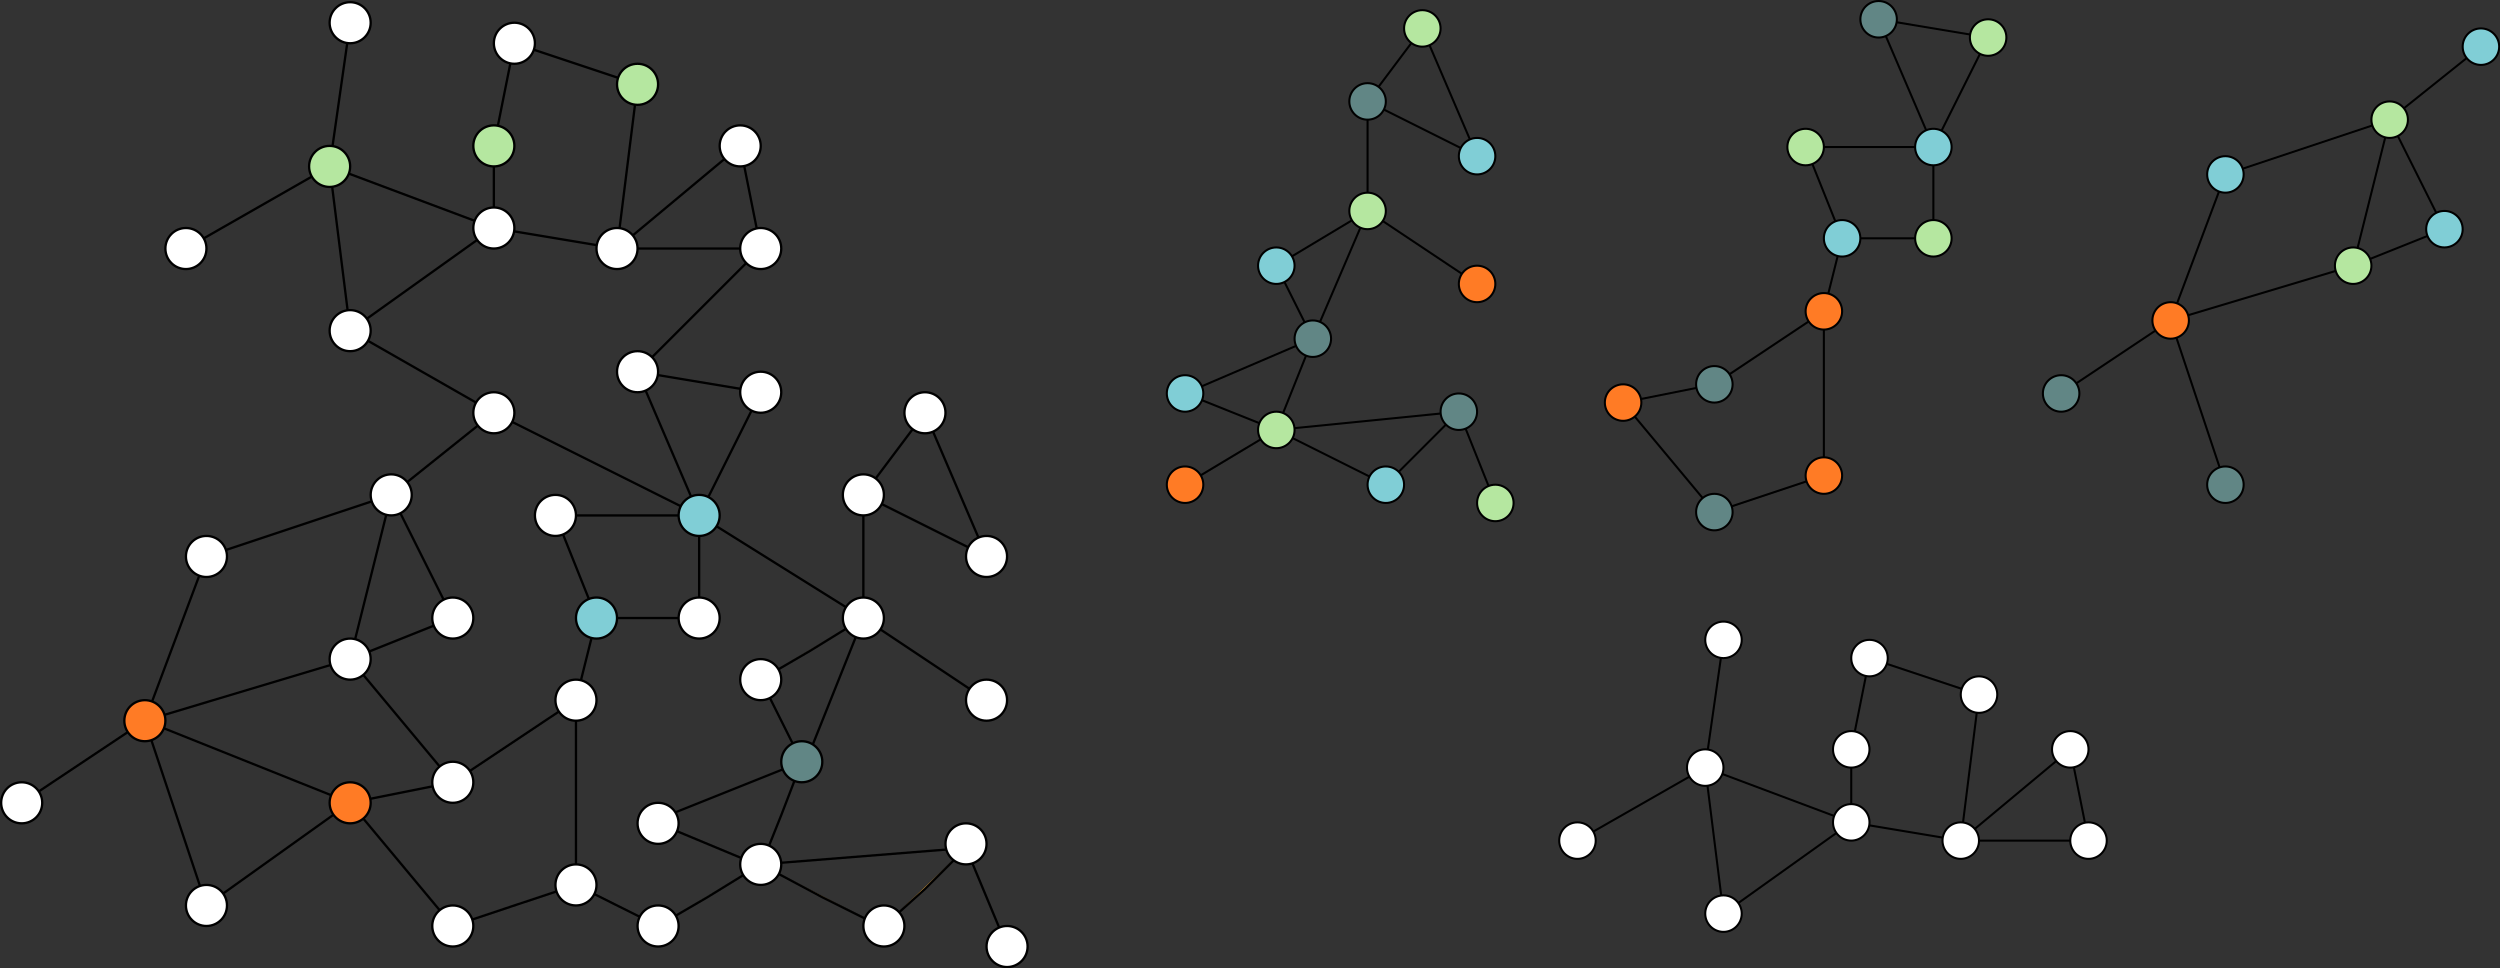 <?xml version="1.0" encoding="UTF-8" standalone="no"?>
<!-- Created with Inkscape (http://www.inkscape.org/) -->

<svg
   width="1317.515mm"
   height="510.295mm"
   viewBox="0 0 1317.515 510.295"
   version="1.1"
   id="svg9165"
   xml:space="preserve"
   inkscape:version="1.2.2 (b0a8486541, 2022-12-01)"
   sodipodi:docname="trans_inductive.svg"
   xmlns:inkscape="http://www.inkscape.org/namespaces/inkscape"
   xmlns:sodipodi="http://sodipodi.sourceforge.net/DTD/sodipodi-0.dtd"
   xmlns="http://www.w3.org/2000/svg"
   xmlns:svg="http://www.w3.org/2000/svg"><rect x="0" y="0" width="1317.515" height="510.295" fill="#333333" stroke="none"/><sodipodi:namedview
     id="namedview9167"
     pagecolor="#ffffff"
     bordercolor="#000000"
     borderopacity="0.25"
     inkscape:showpageshadow="2"
     inkscape:pageopacity="0.0"
     inkscape:pagecheckerboard="0"
     inkscape:deskcolor="#d1d1d1"
     inkscape:document-units="mm"
     showgrid="false"
     inkscape:zoom="0.10576563"
     inkscape:cx="1172.4036"
     inkscape:cy="1493.8691"
     inkscape:window-width="1920"
     inkscape:window-height="1131"
     inkscape:window-x="0"
     inkscape:window-y="32"
     inkscape:window-maximized="1"
     inkscape:current-layer="svg9165"><inkscape:page
       x="0"
       y="0"
       width="1317.514"
       height="510.295"
       id="page9782" /><inkscape:page
       x="8.29"
       y="0.075"
       width="66.296"
       height="62.327"
       id="page9784" /><inkscape:page
       x="84.586"
       y="0.075"
       width="96.573"
       height="67.544"
       id="page10171" /></sodipodi:namedview><defs
     id="defs9162" /><g
     inkscape:label="Calque 1"
     inkscape:groupmode="layer"
     id="layer1"
     transform="translate(-211.71,0.075)" /><g
     id="g9484"
     transform="matrix(2.885,0,0,2.885,0.005,0.546)"><g
       id="g9486"><path
         d="m 127.711,93.961 30,18.75"
         style="fill:none;stroke:#000000;stroke-width:0.425;stroke-linecap:butt;stroke-linejoin:miter;stroke-miterlimit:4;stroke-dasharray:none;stroke-opacity:1"
         id="path9488" /></g><g
       id="g9490"><path
         d="m 127.711,93.961 11.25,-22.5 -22.5,-3.75 22.5,-22.5 -22.5,22.5 11.25,26.25 h -26.25 l 7.5,18.75 h 18.75 v -18.75 l -37.5,-18.75 -26.25,-15 26.25,15 -18.75,15 -33.75,11.25 -11.25,30 -22.5,15 22.5,-15 11.25,33.75 26.25,-18.75 -37.5,-15 37.5,-11.25 18.75,-7.5 -11.25,-22.5 -7.5,30 18.75,22.5 -18.75,3.75 18.75,22.5 22.5,-7.5 15,7.5 -15,-7.5 v -33.75 l -22.5,15 22.5,-15 3.75,-15"
         style="fill:none;stroke:#000000;stroke-width:0.425;stroke-linecap:butt;stroke-linejoin:miter;stroke-miterlimit:4;stroke-dasharray:none;stroke-opacity:1"
         id="path9492" /></g><g
       id="g9494"><path
         d="m 157.711,90.211 11.25,-15 11.25,26.25 -22.5,-11.25"
         style="fill:none;stroke:#000000;stroke-width:0.425;stroke-linecap:butt;stroke-linejoin:miter;stroke-miterlimit:4;stroke-dasharray:none;stroke-opacity:1"
         id="path9496" /></g><g
       id="g9498"><path
         d="m 157.711,90.211 v 22.5"
         style="fill:none;stroke:#000000;stroke-width:0.425;stroke-linecap:butt;stroke-linejoin:miter;stroke-miterlimit:4;stroke-dasharray:none;stroke-opacity:1"
         id="path9500" /></g><g
       id="g9502"><path
         d="m 157.711,112.711 -9.75,6 -9,5.25"
         style="fill:#feb236;fill-opacity:1;fill-rule:nonzero;stroke:#000000;stroke-width:0.425;stroke-linecap:butt;stroke-linejoin:miter;stroke-miterlimit:4;stroke-dasharray:none;stroke-opacity:1"
         id="path9504" /></g><g
       id="g9506"><path
         d="m 157.711,112.711 22.5,15"
         style="fill:#feb236;fill-opacity:1;fill-rule:nonzero;stroke:#000000;stroke-width:0.425;stroke-linecap:butt;stroke-linejoin:miter;stroke-miterlimit:4;stroke-dasharray:none;stroke-opacity:1"
         id="path9508" /></g><g
       id="g9510"><path
         d="m 157.711,112.711 -10.5,26.25"
         style="fill:#feb236;fill-opacity:1;fill-rule:nonzero;stroke:#000000;stroke-width:0.425;stroke-linecap:butt;stroke-linejoin:miter;stroke-miterlimit:4;stroke-dasharray:none;stroke-opacity:1"
         id="path9512" /></g><g
       id="g9514"><path
         d="m 120.211,150.211 18,7.5"
         style="fill:#82b74b;fill-opacity:1;fill-rule:nonzero;stroke:#000000;stroke-width:0.425;stroke-linecap:butt;stroke-linejoin:miter;stroke-miterlimit:4;stroke-dasharray:none;stroke-opacity:1"
         id="path9516" /></g><g
       id="g9518"><path
         d="m 146.461,138.961 -26.25,10.5"
         style="fill:#82b74b;fill-opacity:1;fill-rule:nonzero;stroke:#000000;stroke-width:0.425;stroke-linecap:butt;stroke-linejoin:miter;stroke-miterlimit:4;stroke-dasharray:none;stroke-opacity:1"
         id="path9520" /></g><g
       id="g9522"><path
         d="m 146.461,138.961 -3.75,9.75 -3,7.5"
         style="fill:#feb236;fill-opacity:1;fill-rule:nonzero;stroke:#000000;stroke-width:0.425;stroke-linecap:butt;stroke-linejoin:miter;stroke-miterlimit:4;stroke-dasharray:none;stroke-opacity:1"
         id="path9524" /></g><g
       id="g9526"><path
         d="m 138.961,157.711 -9.75,6 -9,5.25"
         style="fill:#82b74b;fill-opacity:1;fill-rule:nonzero;stroke:#000000;stroke-width:0.425;stroke-linecap:butt;stroke-linejoin:miter;stroke-miterlimit:4;stroke-dasharray:none;stroke-opacity:1"
         id="path9528" /></g><g
       id="g9530"><path
         d="m 138.961,157.711 37.5,-3"
         style="fill:#feb236;fill-opacity:1;fill-rule:nonzero;stroke:#000000;stroke-width:0.425;stroke-linecap:butt;stroke-linejoin:miter;stroke-miterlimit:4;stroke-dasharray:none;stroke-opacity:1"
         id="path9532" /></g><g
       id="g9534"><path
         d="m 138.961,157.711 11.25,6 10.5,5.25"
         style="fill:#feb236;fill-opacity:1;fill-rule:nonzero;stroke:#000000;stroke-width:0.425;stroke-linecap:butt;stroke-linejoin:miter;stroke-miterlimit:4;stroke-dasharray:none;stroke-opacity:1"
         id="path9536" /></g><g
       id="g9538"><path
         d="m 176.461,154.711 -7.5,7.5 -7.5,6.75"
         style="fill:#feb236;fill-opacity:1;fill-rule:nonzero;stroke:#000000;stroke-width:0.425;stroke-linecap:butt;stroke-linejoin:miter;stroke-miterlimit:4;stroke-dasharray:none;stroke-opacity:1"
         id="path9540" /></g><g
       id="g9542"><path
         d="m 176.461,154.711 7.5,18"
         style="fill:#82b74b;fill-opacity:1;fill-rule:nonzero;stroke:#000000;stroke-width:0.425;stroke-linecap:butt;stroke-linejoin:miter;stroke-miterlimit:4;stroke-dasharray:none;stroke-opacity:1"
         id="path9544" /></g><g
       id="g9546"><path
         d="m 138.961,123.961 7.5,15"
         style="fill:#feb236;fill-opacity:1;fill-rule:nonzero;stroke:#000000;stroke-width:0.425;stroke-linecap:butt;stroke-linejoin:miter;stroke-miterlimit:4;stroke-dasharray:none;stroke-opacity:1"
         id="path9548" /></g><g
       id="g9550"><path
         d="m 63.961,60.211 26.25,-18.75 22.5,3.75 h 26.25 l -3.75,-18.75 -22.5,18.75 3.75,-30 -22.5,-7.5 -3.75,18.75 v 15 l -30,-11.25 3.75,-26.25 -3.75,26.25 -26.25,15 26.25,-15 z"
         style="fill:none;stroke:#000000;stroke-width:0.425;stroke-linecap:butt;stroke-linejoin:miter;stroke-miterlimit:4;stroke-dasharray:none;stroke-opacity:1"
         id="path9552" /></g><path
       d="m 165.211,168.961 c 0,2.074 -1.676,3.75 -3.75,3.75 -2.07,0 -3.75,-1.676 -3.75,-3.75 0,-2.07 1.68,-3.75 3.75,-3.75 2.074,0 3.75,1.68 3.75,3.75 z"
       style="fill:#80ced6;fill-opacity:1;fill-rule:nonzero;stroke:none"
       id="path9554" /><path
       d="m 180.211,153.961 c 0,2.074 -1.676,3.75 -3.75,3.75 -2.07,0 -3.75,-1.676 -3.75,-3.75 0,-2.07 1.68,-3.75 3.75,-3.75 2.074,0 3.75,1.68 3.75,3.75 z"
       style="fill:#80ced6;fill-opacity:1;fill-rule:nonzero;stroke:none"
       id="path9556" /><path
       d="m 187.711,172.711 c 0,2.074 -1.676,3.75 -3.75,3.75 -2.07,0 -3.75,-1.676 -3.75,-3.75 0,-2.07 1.68,-3.75 3.75,-3.75 2.074,0 3.75,1.68 3.75,3.75 z"
       style="fill:#80ced6;fill-opacity:1;fill-rule:nonzero;stroke:none"
       id="path9558" /><path
       d="m 183.961,127.711 c 0,2.074 -1.676,3.75 -3.75,3.75 -2.07,0 -3.75,-1.676 -3.75,-3.75 0,-2.07 1.68,-3.75 3.75,-3.75 2.074,0 3.75,1.68 3.75,3.75 z"
       style="fill:#80ced6;fill-opacity:1;fill-rule:nonzero;stroke:none"
       id="path9560" /><g
       id="g9562"><path
         d="m 150.211,138.961 c 0,2.074 -1.676,3.75 -3.75,3.75 -2.07,0 -3.75,-1.676 -3.75,-3.75 0,-2.07 1.68,-3.75 3.75,-3.75 2.074,0 3.75,1.68 3.75,3.75 z"
         style="fill:#618685;fill-opacity:1;fill-rule:nonzero;stroke:#000000;stroke-width:0.425;stroke-linecap:butt;stroke-linejoin:miter;stroke-miterlimit:4;stroke-dasharray:none;stroke-opacity:1"
         id="path9564" /></g><path
       d="m 142.711,157.711 c 0,2.074 -1.676,3.75 -3.75,3.75 -2.07,0 -3.75,-1.676 -3.75,-3.75 0,-2.07 1.68,-3.75 3.75,-3.75 2.074,0 3.75,1.68 3.75,3.75 z"
       style="fill:#80ced6;fill-opacity:1;fill-rule:nonzero;stroke:none"
       id="path9566" /><path
       d="m 161.461,112.711 c 0,2.074 -1.676,3.75 -3.75,3.75 -2.07,0 -3.75,-1.676 -3.75,-3.75 0,-2.07 1.68,-3.75 3.75,-3.75 2.074,0 3.75,1.68 3.75,3.75 z"
       style="fill:#80ced6;fill-opacity:1;fill-rule:nonzero;stroke:none"
       id="path9568" /><path
       d="m 142.711,123.961 c 0,2.074 -1.676,3.75 -3.75,3.75 -2.07,0 -3.75,-1.676 -3.75,-3.75 0,-2.07 1.68,-3.75 3.75,-3.75 2.074,0 3.75,1.68 3.75,3.75 z"
       style="fill:#80ced6;fill-opacity:1;fill-rule:nonzero;stroke:none"
       id="path9570" /><path
       d="m 161.461,90.211 c 0,2.074 -1.676,3.75 -3.75,3.75 -2.07,0 -3.75,-1.676 -3.75,-3.75 0,-2.07 1.68,-3.75 3.75,-3.75 2.074,0 3.75,1.68 3.75,3.75 z"
       style="fill:#80ced6;fill-opacity:1;fill-rule:nonzero;stroke:none"
       id="path9572" /><path
       d="m 123.961,150.211 c 0,2.074 -1.676,3.75 -3.75,3.75 -2.07,0 -3.75,-1.676 -3.75,-3.75 0,-2.07 1.68,-3.75 3.75,-3.75 2.074,0 3.75,1.68 3.75,3.75 z"
       style="fill:#80ced6;fill-opacity:1;fill-rule:nonzero;stroke:none"
       id="path9574" /><path
       d="m 123.961,168.961 c 0,2.074 -1.676,3.75 -3.75,3.75 -2.07,0 -3.75,-1.676 -3.75,-3.75 0,-2.07 1.68,-3.75 3.75,-3.75 2.074,0 3.75,1.68 3.75,3.75 z"
       style="fill:#80ced6;fill-opacity:1;fill-rule:nonzero;stroke:none"
       id="path9576" /><g
       id="g9578"><path
         d="m 131.461,93.961 c 0,2.074 -1.676,3.75 -3.75,3.75 -2.07,0 -3.75,-1.676 -3.75,-3.75 0,-2.07 1.68,-3.75 3.75,-3.75 2.074,0 3.75,1.68 3.75,3.75 z"
         style="fill:#80ced6;fill-opacity:1;fill-rule:nonzero;stroke:#000000;stroke-width:0.425;stroke-linecap:butt;stroke-linejoin:miter;stroke-miterlimit:4;stroke-dasharray:none;stroke-opacity:1"
         id="path9580" /></g><g
       id="g9582"><path
         d="m 112.711,112.711 c 0,2.074 -1.676,3.75 -3.75,3.75 -2.07,0 -3.75,-1.676 -3.75,-3.75 0,-2.07 1.68,-3.75 3.75,-3.75 2.074,0 3.75,1.68 3.75,3.75 z"
         style="fill:#80ced6;fill-opacity:1;fill-rule:nonzero;stroke:#000000;stroke-width:0.425;stroke-linecap:butt;stroke-linejoin:miter;stroke-miterlimit:4;stroke-dasharray:none;stroke-opacity:1"
         id="path9584" /></g><path
       d="m 105.211,93.961 c 0,2.074 -1.676,3.75 -3.75,3.75 -2.07,0 -3.75,-1.676 -3.75,-3.75 0,-2.07 1.68,-3.75 3.75,-3.75 2.074,0 3.75,1.68 3.75,3.75 z"
       style="fill:#80ced6;fill-opacity:1;fill-rule:nonzero;stroke:none"
       id="path9586" /><path
       d="m 142.711,71.461 c 0,2.074 -1.676,3.75 -3.75,3.75 -2.07,0 -3.75,-1.676 -3.75,-3.75 0,-2.07 1.68,-3.75 3.75,-3.75 2.074,0 3.75,1.68 3.75,3.75 z"
       style="fill:#80ced6;fill-opacity:1;fill-rule:nonzero;stroke:none"
       id="path9588" /><path
       d="m 108.961,127.711 c 0,2.074 -1.676,3.75 -3.75,3.75 -2.07,0 -3.75,-1.676 -3.75,-3.75 0,-2.07 1.68,-3.75 3.75,-3.75 2.074,0 3.75,1.68 3.75,3.75 z"
       style="fill:#80ced6;fill-opacity:1;fill-rule:nonzero;stroke:none"
       id="path9590" /><path
       d="m 86.461,112.711 c 0,2.074 -1.676,3.75 -3.75,3.75 -2.07,0 -3.75,-1.676 -3.75,-3.75 0,-2.07 1.68,-3.75 3.75,-3.75 2.074,0 3.75,1.68 3.75,3.75 z"
       style="fill:#80ced6;fill-opacity:1;fill-rule:nonzero;stroke:none"
       id="path9592" /><path
       d="m 86.461,142.711 c 0,2.074 -1.676,3.75 -3.75,3.75 -2.07,0 -3.75,-1.676 -3.75,-3.75 0,-2.07 1.68,-3.75 3.75,-3.75 2.074,0 3.75,1.68 3.75,3.75 z"
       style="fill:#80ced6;fill-opacity:1;fill-rule:nonzero;stroke:none"
       id="path9594" /><path
       d="m 108.961,161.461 c 0,2.074 -1.676,3.75 -3.75,3.75 -2.07,0 -3.75,-1.676 -3.75,-3.75 0,-2.07 1.68,-3.75 3.75,-3.75 2.074,0 3.75,1.68 3.75,3.75 z"
       style="fill:#80ced6;fill-opacity:1;fill-rule:nonzero;stroke:none"
       id="path9596" /><path
       d="m 86.461,168.961 c 0,2.074 -1.676,3.75 -3.75,3.75 -2.07,0 -3.75,-1.676 -3.75,-3.75 0,-2.07 1.68,-3.75 3.75,-3.75 2.074,0 3.75,1.68 3.75,3.75 z"
       style="fill:#80ced6;fill-opacity:1;fill-rule:nonzero;stroke:none"
       id="path9598" /><g
       id="g9600"><path
         d="m 67.711,146.461 c 0,2.074 -1.676,3.75 -3.75,3.75 -2.07,0 -3.75,-1.676 -3.75,-3.75 0,-2.07 1.68,-3.75 3.75,-3.75 2.074,0 3.75,1.68 3.75,3.75 z"
         style="fill:#ff7b25;fill-opacity:1;fill-rule:nonzero;stroke:#000000;stroke-width:0.425;stroke-linecap:butt;stroke-linejoin:miter;stroke-miterlimit:4;stroke-dasharray:none;stroke-opacity:1"
         id="path9602" /></g><path
       d="m 67.711,120.211 c 0,2.074 -1.676,3.75 -3.75,3.75 -2.07,0 -3.75,-1.676 -3.75,-3.75 0,-2.07 1.68,-3.75 3.75,-3.75 2.074,0 3.75,1.68 3.75,3.75 z"
       style="fill:#80ced6;fill-opacity:1;fill-rule:nonzero;stroke:none"
       id="path9604" /><path
       d="m 75.211,90.211 c 0,2.074 -1.676,3.75 -3.75,3.75 -2.07,0 -3.75,-1.676 -3.75,-3.75 0,-2.07 1.68,-3.75 3.75,-3.75 2.074,0 3.75,1.68 3.75,3.75 z"
       style="fill:#80ced6;fill-opacity:1;fill-rule:nonzero;stroke:none"
       id="path9606" /><path
       d="m 93.961,75.211 c 0,2.074 -1.676,3.75 -3.75,3.75 -2.07,0 -3.75,-1.676 -3.75,-3.75 0,-2.07 1.68,-3.75 3.75,-3.75 2.074,0 3.75,1.68 3.75,3.75 z"
       style="fill:#80ced6;fill-opacity:1;fill-rule:nonzero;stroke:none"
       id="path9608" /><path
       d="m 120.211,67.711 c 0,2.074 -1.676,3.75 -3.75,3.75 -2.07,0 -3.75,-1.676 -3.75,-3.75 0,-2.07 1.68,-3.75 3.75,-3.75 2.074,0 3.75,1.68 3.75,3.75 z"
       style="fill:#80ced6;fill-opacity:1;fill-rule:nonzero;stroke:none"
       id="path9610" /><path
       d="m 142.711,45.211 c 0,2.074 -1.676,3.75 -3.75,3.75 -2.07,0 -3.75,-1.676 -3.75,-3.75 0,-2.07 1.68,-3.75 3.75,-3.75 2.074,0 3.75,1.68 3.75,3.75 z"
       style="fill:#80ced6;fill-opacity:1;fill-rule:nonzero;stroke:none"
       id="path9612" /><path
       d="m 172.711,75.211 c 0,2.074 -1.676,3.75 -3.75,3.75 -2.07,0 -3.75,-1.676 -3.75,-3.75 0,-2.07 1.68,-3.75 3.75,-3.75 2.074,0 3.75,1.68 3.75,3.75 z"
       style="fill:#80ced6;fill-opacity:1;fill-rule:nonzero;stroke:none"
       id="path9614" /><path
       d="m 183.961,101.461 c 0,2.074 -1.676,3.75 -3.75,3.75 -2.07,0 -3.75,-1.676 -3.75,-3.75 0,-2.07 1.68,-3.75 3.75,-3.75 2.074,0 3.75,1.68 3.75,3.75 z"
       style="fill:#80ced6;fill-opacity:1;fill-rule:nonzero;stroke:none"
       id="path9616" /><g
       id="g9618"><path
         d="m 67.711,60.211 c 0,2.074 -1.676,3.75 -3.75,3.75 -2.07,0 -3.75,-1.676 -3.75,-3.75 0,-2.07 1.68,-3.75 3.75,-3.75 2.074,0 3.75,1.68 3.75,3.75 z"
         style="fill:#ffffff;fill-opacity:1;fill-rule:nonzero;stroke:#000000;stroke-width:0.425;stroke-linecap:butt;stroke-linejoin:miter;stroke-miterlimit:4;stroke-dasharray:none;stroke-opacity:1"
         id="path9620" /></g><path
       d="m 41.461,101.461 c 0,2.074 -1.676,3.75 -3.75,3.75 -2.07,0 -3.75,-1.676 -3.75,-3.75 0,-2.07 1.68,-3.75 3.75,-3.75 2.074,0 3.75,1.68 3.75,3.75 z"
       style="fill:#80ced6;fill-opacity:1;fill-rule:nonzero;stroke:none"
       id="path9622" /><g
       id="g9624"><path
         d="m 30.211,131.461 c 0,2.074 -1.676,3.75 -3.75,3.75 -2.07,0 -3.75,-1.676 -3.75,-3.75 0,-2.07 1.68,-3.75 3.75,-3.75 2.074,0 3.75,1.68 3.75,3.75 z"
         style="fill:#ff7b25;fill-opacity:1;fill-rule:nonzero;stroke:#000000;stroke-width:0.425;stroke-linecap:butt;stroke-linejoin:miter;stroke-miterlimit:4;stroke-dasharray:none;stroke-opacity:1"
         id="path9626" /></g><path
       d="m 7.711,146.461 c 0,2.074 -1.676,3.75 -3.75,3.75 -2.07,0 -3.75,-1.676 -3.75,-3.75 0,-2.07 1.68,-3.75 3.75,-3.75 2.074,0 3.75,1.68 3.75,3.75 z"
       style="fill:#80ced6;fill-opacity:1;fill-rule:nonzero;stroke:none"
       id="path9628" /><path
       d="m 41.461,165.211 c 0,2.074 -1.676,3.75 -3.75,3.75 -2.07,0 -3.75,-1.676 -3.75,-3.75 0,-2.07 1.68,-3.75 3.75,-3.75 2.074,0 3.75,1.68 3.75,3.75 z"
       style="fill:#80ced6;fill-opacity:1;fill-rule:nonzero;stroke:none"
       id="path9630" /><path
       d="m 131.461,112.711 c 0,2.074 -1.676,3.75 -3.75,3.75 -2.07,0 -3.75,-1.676 -3.75,-3.75 0,-2.07 1.68,-3.75 3.75,-3.75 2.074,0 3.75,1.68 3.75,3.75 z"
       style="fill:#80ced6;fill-opacity:1;fill-rule:nonzero;stroke:none"
       id="path9632" /><g
       id="g9634"><path
         d="m 93.961,75.211 c 0,2.074 -1.676,3.75 -3.75,3.75 -2.07,0 -3.75,-1.676 -3.75,-3.75 0,-2.07 1.68,-3.75 3.75,-3.75 2.074,0 3.75,1.68 3.75,3.75 z"
         style="fill:#ffffff;fill-opacity:1;fill-rule:nonzero;stroke:#000000;stroke-width:0.425;stroke-linecap:butt;stroke-linejoin:miter;stroke-miterlimit:4;stroke-dasharray:none;stroke-opacity:1"
         id="path9636" /></g><g
       id="g9638"><path
         d="m 75.211,90.211 c 0,2.074 -1.676,3.75 -3.75,3.75 -2.07,0 -3.75,-1.676 -3.75,-3.75 0,-2.07 1.68,-3.75 3.75,-3.75 2.074,0 3.75,1.68 3.75,3.75 z"
         style="fill:#ffffff;fill-opacity:1;fill-rule:nonzero;stroke:#000000;stroke-width:0.425;stroke-linecap:butt;stroke-linejoin:miter;stroke-miterlimit:4;stroke-dasharray:none;stroke-opacity:1"
         id="path9640" /></g><g
       id="g9642"><path
         d="m 86.461,112.711 c 0,2.074 -1.676,3.75 -3.75,3.75 -2.07,0 -3.75,-1.676 -3.75,-3.75 0,-2.07 1.68,-3.75 3.75,-3.75 2.074,0 3.75,1.68 3.75,3.75 z"
         style="fill:#ffffff;fill-opacity:1;fill-rule:nonzero;stroke:#000000;stroke-width:0.425;stroke-linecap:butt;stroke-linejoin:miter;stroke-miterlimit:4;stroke-dasharray:none;stroke-opacity:1"
         id="path9644" /></g><g
       id="g9646"><path
         d="m 67.711,120.211 c 0,2.074 -1.676,3.75 -3.75,3.75 -2.07,0 -3.75,-1.676 -3.75,-3.75 0,-2.07 1.68,-3.75 3.75,-3.75 2.074,0 3.75,1.68 3.75,3.75 z"
         style="fill:#ffffff;fill-opacity:1;fill-rule:nonzero;stroke:#000000;stroke-width:0.425;stroke-linecap:butt;stroke-linejoin:miter;stroke-miterlimit:4;stroke-dasharray:none;stroke-opacity:1"
         id="path9648" /></g><g
       id="g9650"><path
         d="m 41.461,101.461 c 0,2.074 -1.676,3.75 -3.75,3.75 -2.07,0 -3.75,-1.676 -3.75,-3.75 0,-2.07 1.68,-3.75 3.75,-3.75 2.074,0 3.75,1.68 3.75,3.75 z"
         style="fill:#ffffff;fill-opacity:1;fill-rule:nonzero;stroke:#000000;stroke-width:0.425;stroke-linecap:butt;stroke-linejoin:miter;stroke-miterlimit:4;stroke-dasharray:none;stroke-opacity:1"
         id="path9652" /></g><g
       id="g9654"><path
         d="m 86.461,142.711 c 0,2.074 -1.676,3.75 -3.75,3.75 -2.07,0 -3.75,-1.676 -3.75,-3.75 0,-2.07 1.68,-3.75 3.75,-3.75 2.074,0 3.75,1.68 3.75,3.75 z"
         style="fill:#ffffff;fill-opacity:1;fill-rule:nonzero;stroke:#000000;stroke-width:0.425;stroke-linecap:butt;stroke-linejoin:miter;stroke-miterlimit:4;stroke-dasharray:none;stroke-opacity:1"
         id="path9656" /></g><g
       id="g9658"><path
         d="m 108.961,127.711 c 0,2.074 -1.676,3.75 -3.75,3.75 -2.07,0 -3.75,-1.676 -3.75,-3.75 0,-2.07 1.68,-3.75 3.75,-3.75 2.074,0 3.75,1.68 3.75,3.75 z"
         style="fill:#ffffff;fill-opacity:1;fill-rule:nonzero;stroke:#000000;stroke-width:0.425;stroke-linecap:butt;stroke-linejoin:miter;stroke-miterlimit:4;stroke-dasharray:none;stroke-opacity:1"
         id="path9660" /></g><g
       id="g9662"><path
         d="m 7.711,146.461 c 0,2.074 -1.676,3.75 -3.75,3.75 -2.07,0 -3.75,-1.676 -3.75,-3.75 0,-2.07 1.68,-3.75 3.75,-3.75 2.074,0 3.75,1.68 3.75,3.75 z"
         style="fill:#ffffff;fill-opacity:1;fill-rule:nonzero;stroke:#000000;stroke-width:0.425;stroke-linecap:butt;stroke-linejoin:miter;stroke-miterlimit:4;stroke-dasharray:none;stroke-opacity:1"
         id="path9664" /></g><g
       id="g9666"><path
         d="m 41.461,165.211 c 0,2.074 -1.676,3.75 -3.75,3.75 -2.07,0 -3.75,-1.676 -3.75,-3.75 0,-2.07 1.68,-3.75 3.75,-3.75 2.074,0 3.75,1.68 3.75,3.75 z"
         style="fill:#ffffff;fill-opacity:1;fill-rule:nonzero;stroke:#000000;stroke-width:0.425;stroke-linecap:butt;stroke-linejoin:miter;stroke-miterlimit:4;stroke-dasharray:none;stroke-opacity:1"
         id="path9668" /></g><g
       id="g9670"><path
         d="m 86.461,168.961 c 0,2.074 -1.676,3.75 -3.75,3.75 -2.07,0 -3.75,-1.676 -3.75,-3.75 0,-2.07 1.68,-3.75 3.75,-3.75 2.074,0 3.75,1.68 3.75,3.75 z"
         style="fill:#ffffff;fill-opacity:1;fill-rule:nonzero;stroke:#000000;stroke-width:0.425;stroke-linecap:butt;stroke-linejoin:miter;stroke-miterlimit:4;stroke-dasharray:none;stroke-opacity:1"
         id="path9672" /></g><g
       id="g9674"><path
         d="m 108.961,161.461 c 0,2.074 -1.676,3.75 -3.75,3.75 -2.07,0 -3.75,-1.676 -3.75,-3.75 0,-2.07 1.68,-3.75 3.75,-3.75 2.074,0 3.75,1.68 3.75,3.75 z"
         style="fill:#ffffff;fill-opacity:1;fill-rule:nonzero;stroke:#000000;stroke-width:0.425;stroke-linecap:butt;stroke-linejoin:miter;stroke-miterlimit:4;stroke-dasharray:none;stroke-opacity:1"
         id="path9676" /></g><g
       id="g9678"><path
         d="m 123.961,168.961 c 0,2.074 -1.676,3.75 -3.75,3.75 -2.07,0 -3.75,-1.676 -3.75,-3.75 0,-2.07 1.68,-3.75 3.75,-3.75 2.074,0 3.75,1.68 3.75,3.75 z"
         style="fill:#ffffff;fill-opacity:1;fill-rule:nonzero;stroke:#000000;stroke-width:0.425;stroke-linecap:butt;stroke-linejoin:miter;stroke-miterlimit:4;stroke-dasharray:none;stroke-opacity:1"
         id="path9680" /></g><g
       id="g9682"><path
         d="m 142.711,157.711 c 0,2.074 -1.676,3.75 -3.75,3.75 -2.07,0 -3.75,-1.676 -3.75,-3.75 0,-2.07 1.68,-3.75 3.75,-3.75 2.074,0 3.75,1.68 3.75,3.75 z"
         style="fill:#ffffff;fill-opacity:1;fill-rule:nonzero;stroke:#000000;stroke-width:0.425;stroke-linecap:butt;stroke-linejoin:miter;stroke-miterlimit:4;stroke-dasharray:none;stroke-opacity:1"
         id="path9684" /></g><g
       id="g9686"><path
         d="m 165.211,168.961 c 0,2.074 -1.676,3.75 -3.75,3.75 -2.07,0 -3.75,-1.676 -3.75,-3.75 0,-2.07 1.68,-3.75 3.75,-3.75 2.074,0 3.75,1.68 3.75,3.75 z"
         style="fill:#ffffff;fill-opacity:1;fill-rule:nonzero;stroke:#000000;stroke-width:0.425;stroke-linecap:butt;stroke-linejoin:miter;stroke-miterlimit:4;stroke-dasharray:none;stroke-opacity:1"
         id="path9688" /></g><g
       id="g9690"><path
         d="m 180.211,153.961 c 0,2.074 -1.676,3.75 -3.75,3.75 -2.07,0 -3.75,-1.676 -3.75,-3.75 0,-2.07 1.68,-3.75 3.75,-3.75 2.074,0 3.75,1.68 3.75,3.75 z"
         style="fill:#ffffff;fill-opacity:1;fill-rule:nonzero;stroke:#000000;stroke-width:0.425;stroke-linecap:butt;stroke-linejoin:miter;stroke-miterlimit:4;stroke-dasharray:none;stroke-opacity:1"
         id="path9692" /></g><g
       id="g9694"><path
         d="m 187.711,172.711 c 0,2.074 -1.676,3.75 -3.75,3.75 -2.07,0 -3.75,-1.676 -3.75,-3.75 0,-2.07 1.68,-3.75 3.75,-3.75 2.074,0 3.75,1.68 3.75,3.75 z"
         style="fill:#ffffff;fill-opacity:1;fill-rule:nonzero;stroke:#000000;stroke-width:0.425;stroke-linecap:butt;stroke-linejoin:miter;stroke-miterlimit:4;stroke-dasharray:none;stroke-opacity:1"
         id="path9696" /></g><g
       id="g9698"><path
         d="m 123.961,150.211 c 0,2.074 -1.676,3.75 -3.75,3.75 -2.07,0 -3.75,-1.676 -3.75,-3.75 0,-2.07 1.68,-3.75 3.75,-3.75 2.074,0 3.75,1.68 3.75,3.75 z"
         style="fill:#ffffff;fill-opacity:1;fill-rule:nonzero;stroke:#000000;stroke-width:0.425;stroke-linecap:butt;stroke-linejoin:miter;stroke-miterlimit:4;stroke-dasharray:none;stroke-opacity:1"
         id="path9700" /></g><g
       id="g9702"><path
         d="m 142.711,123.961 c 0,2.074 -1.676,3.75 -3.75,3.75 -2.07,0 -3.75,-1.676 -3.75,-3.75 0,-2.07 1.68,-3.75 3.75,-3.75 2.074,0 3.75,1.68 3.75,3.75 z"
         style="fill:#ffffff;fill-opacity:1;fill-rule:nonzero;stroke:#000000;stroke-width:0.425;stroke-linecap:butt;stroke-linejoin:miter;stroke-miterlimit:4;stroke-dasharray:none;stroke-opacity:1"
         id="path9704" /></g><g
       id="g9706"><path
         d="m 161.461,112.711 c 0,2.074 -1.676,3.75 -3.75,3.75 -2.07,0 -3.75,-1.676 -3.75,-3.75 0,-2.07 1.68,-3.75 3.75,-3.75 2.074,0 3.75,1.68 3.75,3.75 z"
         style="fill:#ffffff;fill-opacity:1;fill-rule:nonzero;stroke:#000000;stroke-width:0.425;stroke-linecap:butt;stroke-linejoin:miter;stroke-miterlimit:4;stroke-dasharray:none;stroke-opacity:1"
         id="path9708" /></g><g
       id="g9710"><path
         d="m 183.961,127.711 c 0,2.074 -1.676,3.75 -3.75,3.75 -2.07,0 -3.75,-1.676 -3.75,-3.75 0,-2.07 1.68,-3.75 3.75,-3.75 2.074,0 3.75,1.68 3.75,3.75 z"
         style="fill:#ffffff;fill-opacity:1;fill-rule:nonzero;stroke:#000000;stroke-width:0.425;stroke-linecap:butt;stroke-linejoin:miter;stroke-miterlimit:4;stroke-dasharray:none;stroke-opacity:1"
         id="path9712" /></g><g
       id="g9714"><path
         d="m 161.461,90.211 c 0,2.074 -1.676,3.75 -3.75,3.75 -2.07,0 -3.75,-1.676 -3.75,-3.75 0,-2.07 1.68,-3.75 3.75,-3.75 2.074,0 3.75,1.68 3.75,3.75 z"
         style="fill:#ffffff;fill-opacity:1;fill-rule:nonzero;stroke:#000000;stroke-width:0.425;stroke-linecap:butt;stroke-linejoin:miter;stroke-miterlimit:4;stroke-dasharray:none;stroke-opacity:1"
         id="path9716" /></g><g
       id="g9718"><path
         d="m 172.711,75.211 c 0,2.074 -1.676,3.75 -3.75,3.75 -2.07,0 -3.75,-1.676 -3.75,-3.75 0,-2.07 1.68,-3.75 3.75,-3.75 2.074,0 3.75,1.68 3.75,3.75 z"
         style="fill:#ffffff;fill-opacity:1;fill-rule:nonzero;stroke:#000000;stroke-width:0.425;stroke-linecap:butt;stroke-linejoin:miter;stroke-miterlimit:4;stroke-dasharray:none;stroke-opacity:1"
         id="path9720" /></g><g
       id="g9722"><path
         d="m 183.961,101.461 c 0,2.074 -1.676,3.75 -3.75,3.75 -2.07,0 -3.75,-1.676 -3.75,-3.75 0,-2.07 1.68,-3.75 3.75,-3.75 2.074,0 3.75,1.68 3.75,3.75 z"
         style="fill:#ffffff;fill-opacity:1;fill-rule:nonzero;stroke:#000000;stroke-width:0.425;stroke-linecap:butt;stroke-linejoin:miter;stroke-miterlimit:4;stroke-dasharray:none;stroke-opacity:1"
         id="path9724" /></g><g
       id="g9726"><path
         d="m 105.211,93.961 c 0,2.074 -1.676,3.75 -3.75,3.75 -2.07,0 -3.75,-1.676 -3.75,-3.75 0,-2.07 1.68,-3.75 3.75,-3.75 2.074,0 3.75,1.68 3.75,3.75 z"
         style="fill:#ffffff;fill-opacity:1;fill-rule:nonzero;stroke:#000000;stroke-width:0.425;stroke-linecap:butt;stroke-linejoin:miter;stroke-miterlimit:4;stroke-dasharray:none;stroke-opacity:1"
         id="path9728" /></g><g
       id="g9730"><path
         d="m 131.461,112.711 c 0,2.074 -1.676,3.75 -3.75,3.75 -2.07,0 -3.75,-1.676 -3.75,-3.75 0,-2.07 1.68,-3.75 3.75,-3.75 2.074,0 3.75,1.68 3.75,3.75 z"
         style="fill:#ffffff;fill-opacity:1;fill-rule:nonzero;stroke:#000000;stroke-width:0.425;stroke-linecap:butt;stroke-linejoin:miter;stroke-miterlimit:4;stroke-dasharray:none;stroke-opacity:1"
         id="path9732" /></g><g
       id="g9734"><path
         d="m 120.211,67.711 c 0,2.074 -1.676,3.75 -3.75,3.75 -2.07,0 -3.75,-1.676 -3.75,-3.75 0,-2.07 1.68,-3.75 3.75,-3.75 2.074,0 3.75,1.68 3.75,3.75 z"
         style="fill:#ffffff;fill-opacity:1;fill-rule:nonzero;stroke:#000000;stroke-width:0.425;stroke-linecap:butt;stroke-linejoin:miter;stroke-miterlimit:4;stroke-dasharray:none;stroke-opacity:1"
         id="path9736" /></g><g
       id="g9738"><path
         d="m 142.711,71.461 c 0,2.074 -1.676,3.75 -3.75,3.75 -2.07,0 -3.75,-1.676 -3.75,-3.75 0,-2.07 1.68,-3.75 3.75,-3.75 2.074,0 3.75,1.68 3.75,3.75 z"
         style="fill:#ffffff;fill-opacity:1;fill-rule:nonzero;stroke:#000000;stroke-width:0.425;stroke-linecap:butt;stroke-linejoin:miter;stroke-miterlimit:4;stroke-dasharray:none;stroke-opacity:1"
         id="path9740" /></g><g
       id="g9742"><path
         d="m 142.711,45.211 c 0,2.074 -1.676,3.75 -3.75,3.75 -2.07,0 -3.75,-1.676 -3.75,-3.75 0,-2.07 1.68,-3.75 3.75,-3.75 2.074,0 3.75,1.68 3.75,3.75 z"
         style="fill:#ffffff;fill-opacity:1;fill-rule:nonzero;stroke:#000000;stroke-width:0.425;stroke-linecap:butt;stroke-linejoin:miter;stroke-miterlimit:4;stroke-dasharray:none;stroke-opacity:1"
         id="path9744" /></g><g
       id="g9746"><path
         d="m 93.961,41.461 c 0,2.074 -1.676,3.75 -3.75,3.75 -2.07,0 -3.75,-1.676 -3.75,-3.75 0,-2.07 1.68,-3.75 3.75,-3.75 2.074,0 3.75,1.68 3.75,3.75 z"
         style="fill:#ffffff;fill-opacity:1;fill-rule:nonzero;stroke:#000000;stroke-width:0.425;stroke-linecap:butt;stroke-linejoin:miter;stroke-miterlimit:4;stroke-dasharray:none;stroke-opacity:1"
         id="path9748" /></g><g
       id="g9750"><path
         d="m 37.711,45.211 c 0,2.074 -1.676,3.75 -3.75,3.75 -2.07,0 -3.75,-1.676 -3.75,-3.75 0,-2.07 1.68,-3.75 3.75,-3.75 2.074,0 3.75,1.68 3.75,3.75 z"
         style="fill:#ffffff;fill-opacity:1;fill-rule:nonzero;stroke:#000000;stroke-width:0.425;stroke-linecap:butt;stroke-linejoin:miter;stroke-miterlimit:4;stroke-dasharray:none;stroke-opacity:1"
         id="path9752" /></g><g
       id="g9754"><path
         d="m 63.961,30.211 c 0,2.074 -1.676,3.75 -3.75,3.75 -2.07,0 -3.75,-1.676 -3.75,-3.75 0,-2.07 1.68,-3.75 3.75,-3.75 2.074,0 3.75,1.68 3.75,3.75 z"
         style="fill:#b5e7a0;fill-opacity:1;fill-rule:nonzero;stroke:#000000;stroke-width:0.425;stroke-linecap:butt;stroke-linejoin:miter;stroke-miterlimit:4;stroke-dasharray:none;stroke-opacity:1"
         id="path9756" /></g><g
       id="g9758"><path
         d="m 138.961,26.461 c 0,2.074 -1.676,3.75 -3.75,3.75 -2.07,0 -3.75,-1.676 -3.75,-3.75 0,-2.07 1.68,-3.75 3.75,-3.75 2.074,0 3.75,1.68 3.75,3.75 z"
         style="fill:#ffffff;fill-opacity:1;fill-rule:nonzero;stroke:#000000;stroke-width:0.425;stroke-linecap:butt;stroke-linejoin:miter;stroke-miterlimit:4;stroke-dasharray:none;stroke-opacity:1"
         id="path9760" /></g><g
       id="g9762"><path
         d="m 97.711,7.711 c 0,2.074 -1.676,3.75 -3.75,3.75 -2.07,0 -3.75,-1.676 -3.75,-3.75 0,-2.07 1.68,-3.75 3.75,-3.75 2.074,0 3.75,1.68 3.75,3.75 z"
         style="fill:#ffffff;fill-opacity:1;fill-rule:nonzero;stroke:#000000;stroke-width:0.425;stroke-linecap:butt;stroke-linejoin:miter;stroke-miterlimit:4;stroke-dasharray:none;stroke-opacity:1"
         id="path9764" /></g><g
       id="g9766"><path
         d="m 93.961,26.461 c 0,2.074 -1.676,3.75 -3.75,3.75 -2.07,0 -3.75,-1.676 -3.75,-3.75 0,-2.07 1.68,-3.75 3.75,-3.75 2.074,0 3.75,1.68 3.75,3.75 z"
         style="fill:#b5e7a0;fill-opacity:1;fill-rule:nonzero;stroke:#000000;stroke-width:0.425;stroke-linecap:butt;stroke-linejoin:miter;stroke-miterlimit:4;stroke-dasharray:none;stroke-opacity:1"
         id="path9768" /></g><g
       id="g9770"><path
         d="m 116.461,45.211 c 0,2.074 -1.676,3.75 -3.75,3.75 -2.07,0 -3.75,-1.676 -3.75,-3.75 0,-2.07 1.68,-3.75 3.75,-3.75 2.074,0 3.75,1.68 3.75,3.75 z"
         style="fill:#ffffff;fill-opacity:1;fill-rule:nonzero;stroke:#000000;stroke-width:0.425;stroke-linecap:butt;stroke-linejoin:miter;stroke-miterlimit:4;stroke-dasharray:none;stroke-opacity:1"
         id="path9772" /></g><g
       id="g9774"><path
         d="m 120.211,15.211 c 0,2.074 -1.676,3.75 -3.75,3.75 -2.07,0 -3.75,-1.676 -3.75,-3.75 0,-2.07 1.68,-3.75 3.75,-3.75 2.074,0 3.75,1.68 3.75,3.75 z"
         style="fill:#b5e7a0;fill-opacity:1;fill-rule:nonzero;stroke:#000000;stroke-width:0.425;stroke-linecap:butt;stroke-linejoin:miter;stroke-miterlimit:4;stroke-dasharray:none;stroke-opacity:1"
         id="path9776" /></g><g
       id="g9778"><path
         d="m 67.711,3.961 c 0,2.074 -1.676,3.75 -3.75,3.75 -2.07,0 -3.75,-1.676 -3.75,-3.75 0,-2.07 1.68,-3.75 3.75,-3.75 2.074,0 3.75,1.68 3.75,3.75 z"
         style="fill:#ffffff;fill-opacity:1;fill-rule:nonzero;stroke:#000000;stroke-width:0.425;stroke-linecap:butt;stroke-linejoin:miter;stroke-miterlimit:4;stroke-dasharray:none;stroke-opacity:1"
         id="path9780" /></g></g><g
     id="g9961"
     transform="matrix(2.565,0,0,2.565,614.914,0.545)"><g
       id="g9963"><path
         d="m 52.5,5.625 -11.25,15 22.5,11.25 z"
         style="fill:none;stroke:#000000;stroke-width:0.425;stroke-linecap:butt;stroke-linejoin:miter;stroke-miterlimit:4;stroke-dasharray:none;stroke-opacity:1"
         id="path9965" /></g><g
       id="g9967"><path
         d="m 41.25,20.625 v 22.5 l 22.5,15 -22.5,-15 -18.75,11.25 18.75,-11.25 -11.25,26.25 -7.5,-15 7.5,15 -26.25,11.25 18.75,7.5 -18.75,11.25 18.75,-11.25 7.5,-18.75 -7.5,18.75 22.5,11.25 15,-15 7.5,18.75 -7.5,-18.75 -37.5,3.75"
         style="fill:none;stroke:#000000;stroke-width:0.425;stroke-linecap:butt;stroke-linejoin:miter;stroke-miterlimit:4;stroke-dasharray:none;stroke-opacity:1"
         id="path9969" /></g><g
       id="g9971"><path
         d="m 48.75,99.375 c 0,2.07 -1.68,3.75 -3.75,3.75 -2.07,0 -3.75,-1.68 -3.75,-3.75 0,-2.07 1.68,-3.75 3.75,-3.75 2.07,0 3.75,1.68 3.75,3.75 z"
         style="fill:#80ced6;fill-opacity:1;fill-rule:nonzero;stroke:#000000;stroke-width:0.425;stroke-linecap:butt;stroke-linejoin:miter;stroke-miterlimit:4;stroke-dasharray:none;stroke-opacity:1"
         id="path9973" /></g><g
       id="g9975"><path
         d="m 63.75,84.375 c 0,2.07 -1.68,3.75 -3.75,3.75 -2.07,0 -3.75,-1.68 -3.75,-3.75 0,-2.07 1.68,-3.75 3.75,-3.75 2.07,0 3.75,1.68 3.75,3.75 z"
         style="fill:#618685;fill-opacity:1;fill-rule:nonzero;stroke:#000000;stroke-width:0.425;stroke-linecap:butt;stroke-linejoin:miter;stroke-miterlimit:4;stroke-dasharray:none;stroke-opacity:1"
         id="path9977" /></g><g
       id="g9979"><path
         d="m 71.25,103.125 c 0,2.07 -1.68,3.75 -3.75,3.75 -2.07,0 -3.75,-1.68 -3.75,-3.75 0,-2.07 1.68,-3.75 3.75,-3.75 2.07,0 3.75,1.68 3.75,3.75 z"
         style="fill:#b5e7a0;fill-opacity:1;fill-rule:nonzero;stroke:#000000;stroke-width:0.425;stroke-linecap:butt;stroke-linejoin:miter;stroke-miterlimit:4;stroke-dasharray:none;stroke-opacity:1"
         id="path9981" /></g><g
       id="g9983"><path
         d="m 67.5,58.125 c 0,2.07 -1.68,3.75 -3.75,3.75 -2.07,0 -3.75,-1.68 -3.75,-3.75 0,-2.07 1.68,-3.75 3.75,-3.75 2.07,0 3.75,1.68 3.75,3.75 z"
         style="fill:#ff7b25;fill-opacity:1;fill-rule:nonzero;stroke:#000000;stroke-width:0.425;stroke-linecap:butt;stroke-linejoin:miter;stroke-miterlimit:4;stroke-dasharray:none;stroke-opacity:1"
         id="path9985" /></g><g
       id="g9987"><path
         d="m 33.75,69.375 c 0,2.07 -1.68,3.75 -3.75,3.75 -2.07,0 -3.75,-1.68 -3.75,-3.75 0,-2.07 1.68,-3.75 3.75,-3.75 2.07,0 3.75,1.68 3.75,3.75 z"
         style="fill:#618685;fill-opacity:1;fill-rule:nonzero;stroke:#000000;stroke-width:0.425;stroke-linecap:butt;stroke-linejoin:miter;stroke-miterlimit:4;stroke-dasharray:none;stroke-opacity:1"
         id="path9989" /></g><g
       id="g9991"><path
         d="m 26.25,88.125 c 0,2.07 -1.68,3.75 -3.75,3.75 -2.07,0 -3.75,-1.68 -3.75,-3.75 0,-2.07 1.68,-3.75 3.75,-3.75 2.07,0 3.75,1.68 3.75,3.75 z"
         style="fill:#b5e7a0;fill-opacity:1;fill-rule:nonzero;stroke:#000000;stroke-width:0.425;stroke-linecap:butt;stroke-linejoin:miter;stroke-miterlimit:4;stroke-dasharray:none;stroke-opacity:1"
         id="path9993" /></g><g
       id="g9995"><path
         d="m 45,43.125 c 0,2.07 -1.68,3.75 -3.75,3.75 -2.07,0 -3.75,-1.68 -3.75,-3.75 0,-2.07 1.68,-3.75 3.75,-3.75 2.07,0 3.75,1.68 3.75,3.75 z"
         style="fill:#b5e7a0;fill-opacity:1;fill-rule:nonzero;stroke:#000000;stroke-width:0.425;stroke-linecap:butt;stroke-linejoin:miter;stroke-miterlimit:4;stroke-dasharray:none;stroke-opacity:1"
         id="path9997" /></g><g
       id="g9999"><path
         d="m 26.25,54.375 c 0,2.07 -1.68,3.75 -3.75,3.75 -2.07,0 -3.75,-1.68 -3.75,-3.75 0,-2.07 1.68,-3.75 3.75,-3.75 2.07,0 3.75,1.68 3.75,3.75 z"
         style="fill:#80ced6;fill-opacity:1;fill-rule:nonzero;stroke:#000000;stroke-width:0.425;stroke-linecap:butt;stroke-linejoin:miter;stroke-miterlimit:4;stroke-dasharray:none;stroke-opacity:1"
         id="path10001" /></g><g
       id="g10003"><path
         d="m 45,20.625 c 0,2.07 -1.68,3.75 -3.75,3.75 -2.07,0 -3.75,-1.68 -3.75,-3.75 0,-2.07 1.68,-3.75 3.75,-3.75 2.07,0 3.75,1.68 3.75,3.75 z"
         style="fill:#618685;fill-opacity:1;fill-rule:nonzero;stroke:#000000;stroke-width:0.425;stroke-linecap:butt;stroke-linejoin:miter;stroke-miterlimit:4;stroke-dasharray:none;stroke-opacity:1"
         id="path10005" /></g><g
       id="g10007"><path
         d="m 7.5,80.625 c 0,2.07 -1.68,3.75 -3.75,3.75 -2.07,0 -3.75,-1.68 -3.75,-3.75 0,-2.07 1.68,-3.75 3.75,-3.75 2.07,0 3.75,1.68 3.75,3.75 z"
         style="fill:#80ced6;fill-opacity:1;fill-rule:nonzero;stroke:#000000;stroke-width:0.425;stroke-linecap:butt;stroke-linejoin:miter;stroke-miterlimit:4;stroke-dasharray:none;stroke-opacity:1"
         id="path10009" /></g><g
       id="g10011"><path
         d="m 7.5,99.375 c 0,2.07 -1.68,3.75 -3.75,3.75 -2.07,0 -3.75,-1.68 -3.75,-3.75 0,-2.07 1.68,-3.75 3.75,-3.75 2.07,0 3.75,1.68 3.75,3.75 z"
         style="fill:#ff7b25;fill-opacity:1;fill-rule:nonzero;stroke:#000000;stroke-width:0.425;stroke-linecap:butt;stroke-linejoin:miter;stroke-miterlimit:4;stroke-dasharray:none;stroke-opacity:1"
         id="path10013" /></g><g
       id="g10015"><path
         d="m 56.25,5.625 c 0,2.07 -1.68,3.75 -3.75,3.75 -2.07,0 -3.75,-1.68 -3.75,-3.75 0,-2.07 1.68,-3.75 3.75,-3.75 2.07,0 3.75,1.68 3.75,3.75 z"
         style="fill:#b5e7a0;fill-opacity:1;fill-rule:nonzero;stroke:#000000;stroke-width:0.425;stroke-linecap:butt;stroke-linejoin:miter;stroke-miterlimit:4;stroke-dasharray:none;stroke-opacity:1"
         id="path10017" /></g><g
       id="g10019"><path
         d="m 67.5,31.875 c 0,2.07 -1.68,3.75 -3.75,3.75 -2.07,0 -3.75,-1.68 -3.75,-3.75 0,-2.07 1.68,-3.75 3.75,-3.75 2.07,0 3.75,1.68 3.75,3.75 z"
         style="fill:#80ced6;fill-opacity:1;fill-rule:nonzero;stroke:#000000;stroke-width:0.425;stroke-linecap:butt;stroke-linejoin:miter;stroke-miterlimit:4;stroke-dasharray:none;stroke-opacity:1"
         id="path10021" /></g><g
       id="g10023"><path
         d="M 146.25,3.75 168.75,7.5 157.5,30 Z"
         style="fill:none;stroke:#000000;stroke-width:0.425;stroke-linecap:butt;stroke-linejoin:miter;stroke-miterlimit:4;stroke-dasharray:none;stroke-opacity:1"
         id="path10025" /></g><g
       id="g10027"><path
         d="m 157.5,30 h -26.25 l 7.5,18.75 h 18.75 z"
         style="fill:none;stroke:#000000;stroke-width:0.425;stroke-linecap:butt;stroke-linejoin:miter;stroke-miterlimit:4;stroke-dasharray:none;stroke-opacity:1"
         id="path10029" /></g><g
       id="g10031"><path
         d="m 138.75,48.75 -3.75,15 -22.5,15 L 93.75,82.5 112.5,105 135,97.5 V 63.75"
         style="fill:none;stroke:#000000;stroke-width:0.425;stroke-linecap:butt;stroke-linejoin:miter;stroke-miterlimit:4;stroke-dasharray:none;stroke-opacity:1"
         id="path10033" /></g><g
       id="g10035"><path
         d="m 97.5,82.5 c 0,2.07 -1.68,3.75 -3.75,3.75 -2.07,0 -3.75,-1.68 -3.75,-3.75 0,-2.07 1.68,-3.75 3.75,-3.75 2.07,0 3.75,1.68 3.75,3.75 z"
         style="fill:#ff7b25;fill-opacity:1;fill-rule:nonzero;stroke:#000000;stroke-width:0.425;stroke-linecap:butt;stroke-linejoin:miter;stroke-miterlimit:4;stroke-dasharray:none;stroke-opacity:1"
         id="path10037" /></g><g
       id="g10039"><path
         d="m 161.25,30 c 0,2.07 -1.68,3.75 -3.75,3.75 -2.07,0 -3.75,-1.68 -3.75,-3.75 0,-2.07 1.68,-3.75 3.75,-3.75 2.07,0 3.75,1.68 3.75,3.75 z"
         style="fill:#80ced6;fill-opacity:1;fill-rule:nonzero;stroke:#000000;stroke-width:0.425;stroke-linecap:butt;stroke-linejoin:miter;stroke-miterlimit:4;stroke-dasharray:none;stroke-opacity:1"
         id="path10041" /></g><g
       id="g10043"><path
         d="m 142.5,48.75 c 0,2.07 -1.68,3.75 -3.75,3.75 -2.07,0 -3.75,-1.68 -3.75,-3.75 0,-2.07 1.68,-3.75 3.75,-3.75 2.07,0 3.75,1.68 3.75,3.75 z"
         style="fill:#80ced6;fill-opacity:1;fill-rule:nonzero;stroke:#000000;stroke-width:0.425;stroke-linecap:butt;stroke-linejoin:miter;stroke-miterlimit:4;stroke-dasharray:none;stroke-opacity:1"
         id="path10045" /></g><g
       id="g10047"><path
         d="m 135,30 c 0,2.07 -1.68,3.75 -3.75,3.75 -2.07,0 -3.75,-1.68 -3.75,-3.75 0,-2.07 1.68,-3.75 3.75,-3.75 2.07,0 3.75,1.68 3.75,3.75 z"
         style="fill:#b5e7a0;fill-opacity:1;fill-rule:nonzero;stroke:#000000;stroke-width:0.425;stroke-linecap:butt;stroke-linejoin:miter;stroke-miterlimit:4;stroke-dasharray:none;stroke-opacity:1"
         id="path10049" /></g><g
       id="g10051"><path
         d="m 172.5,7.5 c 0,2.07 -1.68,3.75 -3.75,3.75 -2.07,0 -3.75,-1.68 -3.75,-3.75 0,-2.07 1.68,-3.75 3.75,-3.75 2.07,0 3.75,1.68 3.75,3.75 z"
         style="fill:#b5e7a0;fill-opacity:1;fill-rule:nonzero;stroke:#000000;stroke-width:0.425;stroke-linecap:butt;stroke-linejoin:miter;stroke-miterlimit:4;stroke-dasharray:none;stroke-opacity:1"
         id="path10053" /></g><g
       id="g10055"><path
         d="m 138.75,63.75 c 0,2.07 -1.68,3.75 -3.75,3.75 -2.07,0 -3.75,-1.68 -3.75,-3.75 0,-2.07 1.68,-3.75 3.75,-3.75 2.07,0 3.75,1.68 3.75,3.75 z"
         style="fill:#ff7b25;fill-opacity:1;fill-rule:nonzero;stroke:#000000;stroke-width:0.425;stroke-linecap:butt;stroke-linejoin:miter;stroke-miterlimit:4;stroke-dasharray:none;stroke-opacity:1"
         id="path10057" /></g><g
       id="g10059"><path
         d="m 116.25,78.75 c 0,2.07 -1.68,3.75 -3.75,3.75 -2.07,0 -3.75,-1.68 -3.75,-3.75 0,-2.07 1.68,-3.75 3.75,-3.75 2.07,0 3.75,1.68 3.75,3.75 z"
         style="fill:#618685;fill-opacity:1;fill-rule:nonzero;stroke:#000000;stroke-width:0.425;stroke-linecap:butt;stroke-linejoin:miter;stroke-miterlimit:4;stroke-dasharray:none;stroke-opacity:1"
         id="path10061" /></g><g
       id="g10063"><path
         d="m 138.75,97.5 c 0,2.07 -1.68,3.75 -3.75,3.75 -2.07,0 -3.75,-1.68 -3.75,-3.75 0,-2.07 1.68,-3.75 3.75,-3.75 2.07,0 3.75,1.68 3.75,3.75 z"
         style="fill:#ff7b25;fill-opacity:1;fill-rule:nonzero;stroke:#000000;stroke-width:0.425;stroke-linecap:butt;stroke-linejoin:miter;stroke-miterlimit:4;stroke-dasharray:none;stroke-opacity:1"
         id="path10065" /></g><g
       id="g10067"><path
         d="m 116.25,105 c 0,2.07 -1.68,3.75 -3.75,3.75 -2.07,0 -3.75,-1.68 -3.75,-3.75 0,-2.07 1.68,-3.75 3.75,-3.75 2.07,0 3.75,1.68 3.75,3.75 z"
         style="fill:#618685;fill-opacity:1;fill-rule:nonzero;stroke:#000000;stroke-width:0.425;stroke-linecap:butt;stroke-linejoin:miter;stroke-miterlimit:4;stroke-dasharray:none;stroke-opacity:1"
         id="path10069" /></g><g
       id="g10071"><path
         d="m 150,3.75 c 0,2.07 -1.68,3.75 -3.75,3.75 -2.07,0 -3.75,-1.68 -3.75,-3.75 0,-2.07 1.68,-3.75 3.75,-3.75 2.07,0 3.75,1.68 3.75,3.75 z"
         style="fill:#618685;fill-opacity:1;fill-rule:nonzero;stroke:#000000;stroke-width:0.425;stroke-linecap:butt;stroke-linejoin:miter;stroke-miterlimit:4;stroke-dasharray:none;stroke-opacity:1"
         id="path10073" /></g><g
       id="g10075"><path
         d="m 161.25,48.75 c 0,2.07 -1.68,3.75 -3.75,3.75 -2.07,0 -3.75,-1.68 -3.75,-3.75 0,-2.07 1.68,-3.75 3.75,-3.75 2.07,0 3.75,1.68 3.75,3.75 z"
         style="fill:#b5e7a0;fill-opacity:1;fill-rule:nonzero;stroke:#000000;stroke-width:0.425;stroke-linecap:butt;stroke-linejoin:miter;stroke-miterlimit:4;stroke-dasharray:none;stroke-opacity:1"
         id="path10077" /></g><g
       id="g10079"><path
         d="m 270,9.375 -18.75,15 11.25,22.5 -18.75,7.5 7.5,-30 -33.75,11.25 -11.25,30 37.5,-11.25 -37.5,11.25 -22.5,15 22.5,-15 11.25,33.75"
         style="fill:none;stroke:#000000;stroke-width:0.425;stroke-linecap:butt;stroke-linejoin:miter;stroke-miterlimit:4;stroke-dasharray:none;stroke-opacity:1"
         id="path10081" /></g><g
       id="g10083"><path
         d="m 266.25,46.875 c 0,2.07 -1.68,3.75 -3.75,3.75 -2.07,0 -3.75,-1.68 -3.75,-3.75 0,-2.07 1.68,-3.75 3.75,-3.75 2.07,0 3.75,1.68 3.75,3.75 z"
         style="fill:#80ced6;fill-opacity:1;fill-rule:nonzero;stroke:#000000;stroke-width:0.425;stroke-linecap:butt;stroke-linejoin:miter;stroke-miterlimit:4;stroke-dasharray:none;stroke-opacity:1"
         id="path10085" /></g><g
       id="g10087"><path
         d="m 247.5,54.375 c 0,2.07 -1.68,3.75 -3.75,3.75 -2.07,0 -3.75,-1.68 -3.75,-3.75 0,-2.07 1.68,-3.75 3.75,-3.75 2.07,0 3.75,1.68 3.75,3.75 z"
         style="fill:#b5e7a0;fill-opacity:1;fill-rule:nonzero;stroke:#000000;stroke-width:0.425;stroke-linecap:butt;stroke-linejoin:miter;stroke-miterlimit:4;stroke-dasharray:none;stroke-opacity:1"
         id="path10089" /></g><g
       id="g10091"><path
         d="m 255,24.375 c 0,2.07 -1.68,3.75 -3.75,3.75 -2.07,0 -3.75,-1.68 -3.75,-3.75 0,-2.07 1.68,-3.75 3.75,-3.75 2.07,0 3.75,1.68 3.75,3.75 z"
         style="fill:#b5e7a0;fill-opacity:1;fill-rule:nonzero;stroke:#000000;stroke-width:0.425;stroke-linecap:butt;stroke-linejoin:miter;stroke-miterlimit:4;stroke-dasharray:none;stroke-opacity:1"
         id="path10093" /></g><g
       id="g10095"><path
         d="m 273.75,9.375 c 0,2.07 -1.68,3.75 -3.75,3.75 -2.07,0 -3.75,-1.68 -3.75,-3.75 0,-2.07 1.68,-3.75 3.75,-3.75 2.07,0 3.75,1.68 3.75,3.75 z"
         style="fill:#80ced6;fill-opacity:1;fill-rule:nonzero;stroke:#000000;stroke-width:0.425;stroke-linecap:butt;stroke-linejoin:miter;stroke-miterlimit:4;stroke-dasharray:none;stroke-opacity:1"
         id="path10097" /></g><g
       id="g10099"><path
         d="m 221.25,35.625 c 0,2.07 -1.68,3.75 -3.75,3.75 -2.07,0 -3.75,-1.68 -3.75,-3.75 0,-2.07 1.68,-3.75 3.75,-3.75 2.07,0 3.75,1.68 3.75,3.75 z"
         style="fill:#80ced6;fill-opacity:1;fill-rule:nonzero;stroke:#000000;stroke-width:0.425;stroke-linecap:butt;stroke-linejoin:miter;stroke-miterlimit:4;stroke-dasharray:none;stroke-opacity:1"
         id="path10101" /></g><g
       id="g10103"><path
         d="m 210,65.625 c 0,2.07 -1.68,3.75 -3.75,3.75 -2.07,0 -3.75,-1.68 -3.75,-3.75 0,-2.07 1.68,-3.75 3.75,-3.75 2.07,0 3.75,1.68 3.75,3.75 z"
         style="fill:#ff7b25;fill-opacity:1;fill-rule:nonzero;stroke:#000000;stroke-width:0.425;stroke-linecap:butt;stroke-linejoin:miter;stroke-miterlimit:4;stroke-dasharray:none;stroke-opacity:1"
         id="path10105" /></g><g
       id="g10107"><path
         d="m 187.5,80.625 c 0,2.07 -1.68,3.75 -3.75,3.75 -2.07,0 -3.75,-1.68 -3.75,-3.75 0,-2.07 1.68,-3.75 3.75,-3.75 2.07,0 3.75,1.68 3.75,3.75 z"
         style="fill:#618685;fill-opacity:1;fill-rule:nonzero;stroke:#000000;stroke-width:0.425;stroke-linecap:butt;stroke-linejoin:miter;stroke-miterlimit:4;stroke-dasharray:none;stroke-opacity:1"
         id="path10109" /></g><g
       id="g10111"><path
         d="m 221.25,99.375 c 0,2.07 -1.68,3.75 -3.75,3.75 -2.07,0 -3.75,-1.68 -3.75,-3.75 0,-2.07 1.68,-3.75 3.75,-3.75 2.07,0 3.75,1.68 3.75,3.75 z"
         style="fill:#618685;fill-opacity:1;fill-rule:nonzero;stroke:#000000;stroke-width:0.425;stroke-linecap:butt;stroke-linejoin:miter;stroke-miterlimit:4;stroke-dasharray:none;stroke-opacity:1"
         id="path10113" /></g><g
       id="g10115"><path
         d="m 114.375,187.5 26.25,-18.75 22.5,3.75 h 26.25 l -3.75,-18.75 -22.5,18.75 3.75,-30 -22.5,-7.5 -3.75,18.75 v 15 l -30,-11.25 3.75,-26.25 -3.75,26.25 -26.25,15 26.25,-15 z"
         style="fill:none;stroke:#000000;stroke-width:0.425;stroke-linecap:butt;stroke-linejoin:miter;stroke-miterlimit:4;stroke-dasharray:none;stroke-opacity:1"
         id="path10117" /></g><path
       d="m 193.125,172.5 c 0,2.07 -1.68,3.75 -3.75,3.75 -2.07,0 -3.75,-1.68 -3.75,-3.75 0,-2.07 1.68,-3.75 3.75,-3.75 2.07,0 3.75,1.68 3.75,3.75 z"
       style="fill:#80ced6;fill-opacity:1;fill-rule:nonzero;stroke:none"
       id="path10119" /><g
       id="g10121"><path
         d="m 118.125,187.5 c 0,2.07 -1.68,3.75 -3.75,3.75 -2.07,0 -3.75,-1.68 -3.75,-3.75 0,-2.07 1.68,-3.75 3.75,-3.75 2.07,0 3.75,1.68 3.75,3.75 z"
         style="fill:#ffffff;fill-opacity:1;fill-rule:nonzero;stroke:#000000;stroke-width:0.425;stroke-linecap:butt;stroke-linejoin:miter;stroke-miterlimit:4;stroke-dasharray:none;stroke-opacity:1"
         id="path10123" /></g><g
       id="g10125"><path
         d="m 193.125,172.5 c 0,2.07 -1.68,3.75 -3.75,3.75 -2.07,0 -3.75,-1.68 -3.75,-3.75 0,-2.07 1.68,-3.75 3.75,-3.75 2.07,0 3.75,1.68 3.75,3.75 z"
         style="fill:#ffffff;fill-opacity:1;fill-rule:nonzero;stroke:#000000;stroke-width:0.425;stroke-linecap:butt;stroke-linejoin:miter;stroke-miterlimit:4;stroke-dasharray:none;stroke-opacity:1"
         id="path10127" /></g><g
       id="g10129"><path
         d="m 144.375,168.75 c 0,2.07 -1.68,3.75 -3.75,3.75 -2.07,0 -3.75,-1.68 -3.75,-3.75 0,-2.07 1.68,-3.75 3.75,-3.75 2.07,0 3.75,1.68 3.75,3.75 z"
         style="fill:#ffffff;fill-opacity:1;fill-rule:nonzero;stroke:#000000;stroke-width:0.425;stroke-linecap:butt;stroke-linejoin:miter;stroke-miterlimit:4;stroke-dasharray:none;stroke-opacity:1"
         id="path10131" /></g><g
       id="g10133"><path
         d="m 88.125,172.5 c 0,2.07 -1.68,3.75 -3.75,3.75 -2.07,0 -3.75,-1.68 -3.75,-3.75 0,-2.07 1.68,-3.75 3.75,-3.75 2.07,0 3.75,1.68 3.75,3.75 z"
         style="fill:#ffffff;fill-opacity:1;fill-rule:nonzero;stroke:#000000;stroke-width:0.425;stroke-linecap:butt;stroke-linejoin:miter;stroke-miterlimit:4;stroke-dasharray:none;stroke-opacity:1"
         id="path10135" /></g><path
       d="m 114.375,157.5 c 0,2.07 -1.68,3.75 -3.75,3.75 -2.07,0 -3.75,-1.68 -3.75,-3.75 0,-2.07 1.68,-3.75 3.75,-3.75 2.07,0 3.75,1.68 3.75,3.75 z"
       style="fill:#b5e7a0;fill-opacity:1;fill-rule:nonzero;stroke:none"
       id="path10137" /><g
       id="g10139"><path
         d="m 189.375,153.75 c 0,2.07 -1.68,3.75 -3.75,3.75 -2.07,0 -3.75,-1.68 -3.75,-3.75 0,-2.07 1.68,-3.75 3.75,-3.75 2.07,0 3.75,1.68 3.75,3.75 z"
         style="fill:#ffffff;fill-opacity:1;fill-rule:nonzero;stroke:#000000;stroke-width:0.425;stroke-linecap:butt;stroke-linejoin:miter;stroke-miterlimit:4;stroke-dasharray:none;stroke-opacity:1"
         id="path10141" /></g><g
       id="g10143"><path
         d="m 148.125,135 c 0,2.07 -1.68,3.75 -3.75,3.75 -2.07,0 -3.75,-1.68 -3.75,-3.75 0,-2.07 1.68,-3.75 3.75,-3.75 2.07,0 3.75,1.68 3.75,3.75 z"
         style="fill:#ffffff;fill-opacity:1;fill-rule:nonzero;stroke:#000000;stroke-width:0.425;stroke-linecap:butt;stroke-linejoin:miter;stroke-miterlimit:4;stroke-dasharray:none;stroke-opacity:1"
         id="path10145" /></g><path
       d="m 144.375,153.75 c 0,2.07 -1.68,3.75 -3.75,3.75 -2.07,0 -3.75,-1.68 -3.75,-3.75 0,-2.07 1.68,-3.75 3.75,-3.75 2.07,0 3.75,1.68 3.75,3.75 z"
       style="fill:#b5e7a0;fill-opacity:1;fill-rule:nonzero;stroke:none"
       id="path10147" /><g
       id="g10149"><path
         d="m 166.875,172.5 c 0,2.07 -1.68,3.75 -3.75,3.75 -2.07,0 -3.75,-1.68 -3.75,-3.75 0,-2.07 1.68,-3.75 3.75,-3.75 2.07,0 3.75,1.68 3.75,3.75 z"
         style="fill:#ffffff;fill-opacity:1;fill-rule:nonzero;stroke:#000000;stroke-width:0.425;stroke-linecap:butt;stroke-linejoin:miter;stroke-miterlimit:4;stroke-dasharray:none;stroke-opacity:1"
         id="path10151" /></g><path
       d="m 170.625,142.5 c 0,2.07 -1.68,3.75 -3.75,3.75 -2.07,0 -3.75,-1.68 -3.75,-3.75 0,-2.07 1.68,-3.75 3.75,-3.75 2.07,0 3.75,1.68 3.75,3.75 z"
       style="fill:#b5e7a0;fill-opacity:1;fill-rule:nonzero;stroke:none"
       id="path10153" /><g
       id="g10155"><path
         d="m 118.125,131.25 c 0,2.07 -1.68,3.75 -3.75,3.75 -2.07,0 -3.75,-1.68 -3.75,-3.75 0,-2.07 1.68,-3.75 3.75,-3.75 2.07,0 3.75,1.68 3.75,3.75 z"
         style="fill:#ffffff;fill-opacity:1;fill-rule:nonzero;stroke:#000000;stroke-width:0.425;stroke-linecap:butt;stroke-linejoin:miter;stroke-miterlimit:4;stroke-dasharray:none;stroke-opacity:1"
         id="path10157" /></g><g
       id="g10159"><path
         d="m 114.375,157.5 c 0,2.07 -1.68,3.75 -3.75,3.75 -2.07,0 -3.75,-1.68 -3.75,-3.75 0,-2.07 1.68,-3.75 3.75,-3.75 2.07,0 3.75,1.68 3.75,3.75 z"
         style="fill:#ffffff;fill-opacity:1;fill-rule:nonzero;stroke:#000000;stroke-width:0.425;stroke-linecap:butt;stroke-linejoin:miter;stroke-miterlimit:4;stroke-dasharray:none;stroke-opacity:1"
         id="path10161" /></g><g
       id="g10163"><path
         d="m 144.375,153.75 c 0,2.07 -1.68,3.75 -3.75,3.75 -2.07,0 -3.75,-1.68 -3.75,-3.75 0,-2.07 1.68,-3.75 3.75,-3.75 2.07,0 3.75,1.68 3.75,3.75 z"
         style="fill:#ffffff;fill-opacity:1;fill-rule:nonzero;stroke:#000000;stroke-width:0.425;stroke-linecap:butt;stroke-linejoin:miter;stroke-miterlimit:4;stroke-dasharray:none;stroke-opacity:1"
         id="path10165" /></g><g
       id="g10167"><path
         d="m 170.625,142.5 c 0,2.07 -1.68,3.75 -3.75,3.75 -2.07,0 -3.75,-1.68 -3.75,-3.75 0,-2.07 1.68,-3.75 3.75,-3.75 2.07,0 3.75,1.68 3.75,3.75 z"
         style="fill:#ffffff;fill-opacity:1;fill-rule:nonzero;stroke:#000000;stroke-width:0.425;stroke-linecap:butt;stroke-linejoin:miter;stroke-miterlimit:4;stroke-dasharray:none;stroke-opacity:1"
         id="path10169" /></g></g></svg>
